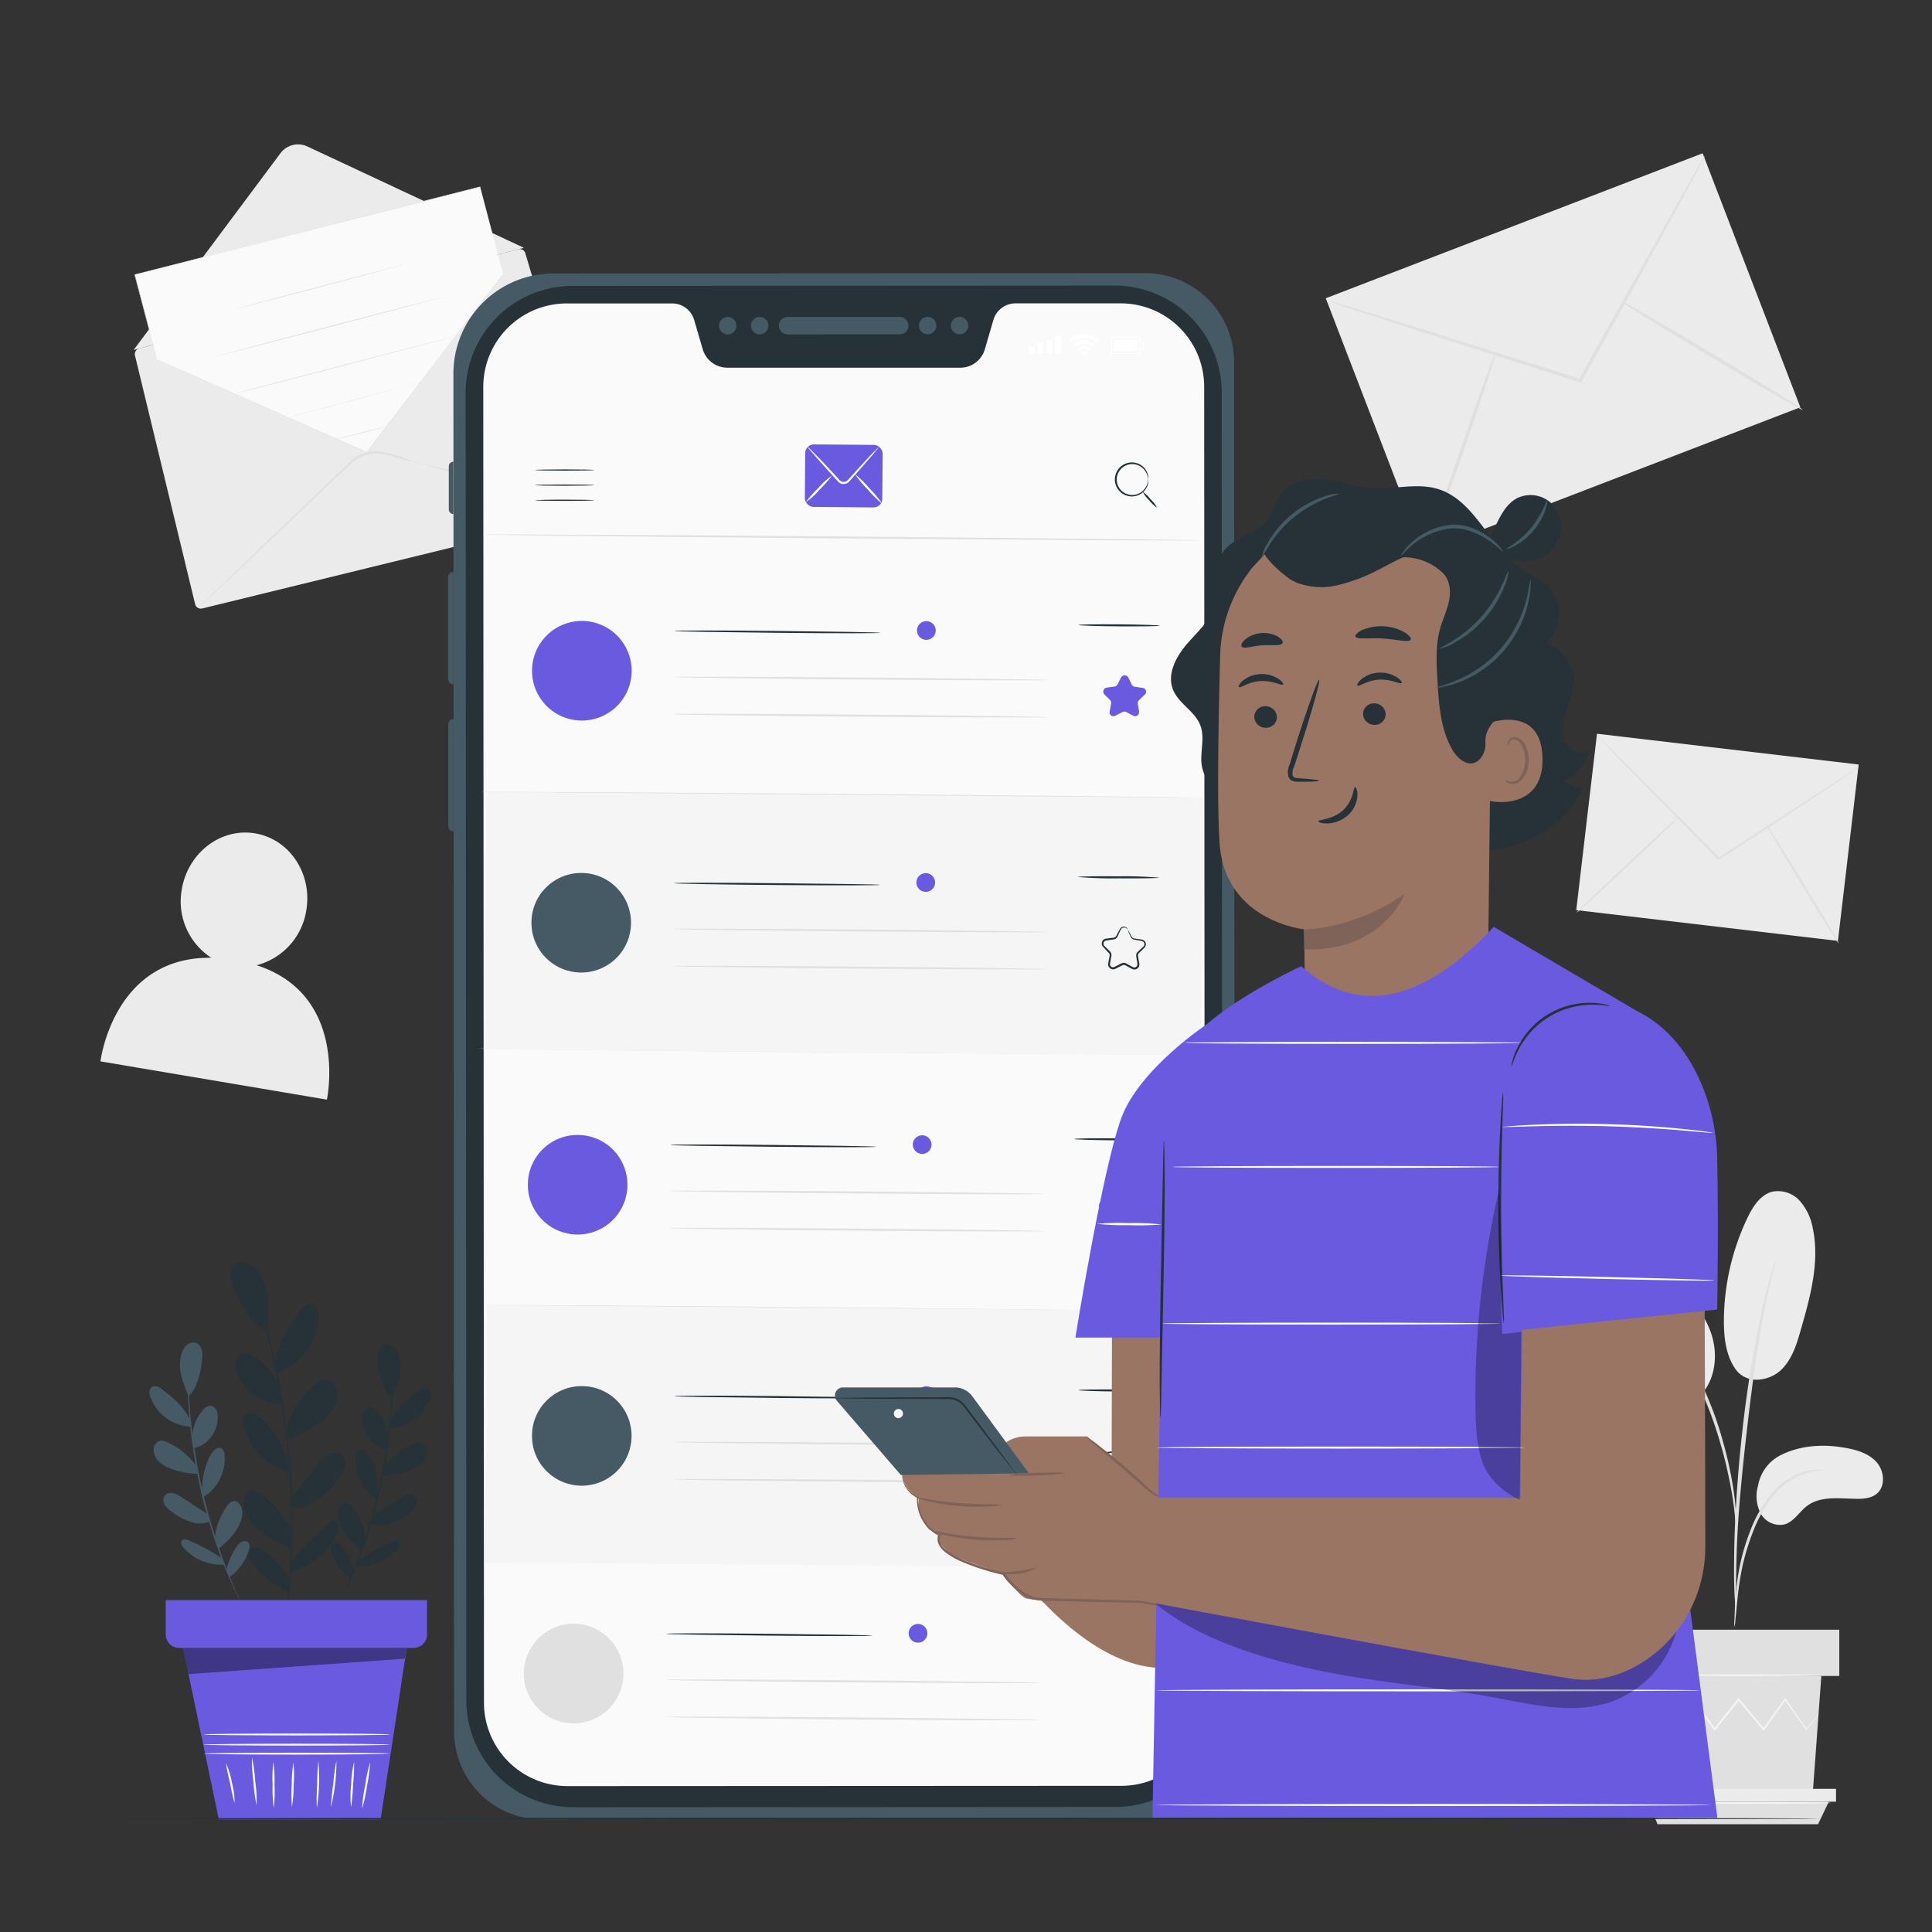 <svg xmlns="http://www.w3.org/2000/svg" viewBox="0 0 500 500"><rect x="0" y="0" width="500" height="500" fill="#333333" stroke="none"/><g id="freepik--background-complete--inject-203"><path d="M36,90.19l98.1-25.68a1.52,1.52,0,0,1,1.84,1l19.42,65.12a1.53,1.53,0,0,1-1.1,1.91L52.34,157.47a1.51,1.51,0,0,1-1.84-1.12L34.93,92A1.52,1.52,0,0,1,36,90.19Z" style="fill:#ebebeb"></path><path d="M34.58,90.57l38-50.91a5.68,5.68,0,0,1,7-1.74l56,26.21" style="fill:#ebebeb"></path><polygon points="40.63 93.03 34.88 71.05 124.26 48.34 130.2 70.92 94.92 117.09 40.63 93.03" style="fill:#fafafa"></polygon><path d="M40.63,93l1,.43,2.89,1.27,11,4.85L95,117l-.1,0,35.27-46.18,0,.08c-.84-3.2-1.74-6.61-2.64-10-1.12-4.24-2.22-8.44-3.3-12.53l.11.07L34.89,71.1l0-.06c1.8,6.94,3.23,12.44,4.21,16.2.49,1.88.86,3.32,1.11,4.3.13.49.22.86.29,1.11l.09.38s0-.12-.1-.37l-.3-1.1c-.26-1-.64-2.42-1.14-4.29-1-3.76-2.43-9.26-4.26-16.21l0,0h0l89.38-22.75.08,0,0,.09c1.07,4.09,2.18,8.28,3.29,12.52.91,3.44,1.8,6.85,2.64,10l0,0,0,0L95,117.14l0,0-.06,0L55.46,99.65l-11-4.89-2.88-1.28Z" style="fill:#e0e0e0"></path><path d="M105.25,68.3s-10,2.72-22.37,6-22.4,5.85-22.41,5.8,10-2.72,22.36-6S105.23,68.25,105.25,68.3Z" style="fill:#e0e0e0"></path><path d="M115.68,76.6c0,.05-13.51,3.61-30.19,8s-30.21,7.83-30.23,7.78,13.5-3.61,30.19-8S115.66,76.55,115.68,76.6Z" style="fill:#e0e0e0"></path><path d="M118.29,86.89s-12.88,3.45-28.79,7.59S60.67,102,60.65,101.9s12.88-3.45,28.8-7.59S118.28,86.84,118.29,86.89Z" style="fill:#e0e0e0"></path><path d="M109.26,98.79l-.09,0-.26.07-1,.29-3.72,1L91.86,103.5c-4.8,1.3-9.16,2.44-12.32,3.25l-3.74,1-1,.25-.27.06-.09,0s0,0,.09,0l.26-.07,1-.28,3.73-1,12.31-3.31c4.8-1.3,9.16-2.44,12.31-3.25l3.75-.95,1-.25.26-.06Z" style="fill:#e0e0e0"></path><path d="M100.06,110.37s-2.87.82-6.43,1.73-6.46,1.6-6.47,1.55,2.86-.82,6.43-1.73S100.05,110.32,100.06,110.37Z" style="fill:#e0e0e0"></path><path d="M155.14,132a1.52,1.52,0,0,1-.31,0l-.89-.21-3.44-.86-12.61-3.25-18.68-4.89-11-2.91-5.84-1.54-1.48-.39c-.5-.13-1-.27-1.49-.38a9.85,9.85,0,0,0-3-.13,9.62,9.62,0,0,0-5.41,2.47L86.58,124l-8.25,7.87-14,13.31-9.47,8.94-2.59,2.41-.69.62-.24.2s.06-.09.2-.24l.65-.66L54.71,154l9.35-9.06L78,131.54l8.23-7.9,4.37-4.17a10.15,10.15,0,0,1,5.71-2.61,10,10,0,0,1,3.19.14c.53.12,1,.25,1.52.38l1.48.4c2,.52,3.79,1.56,5.7,2.06,3.82,1,7.64,1.49,11.15,2.42l18.66,5,12.56,3.41,3.41,1,.89.26C155.05,132,155.15,132,155.14,132Z" style="fill:#e0e0e0"></path><path d="M66.42,249.8a17.43,17.43,0,0,0,12.85-14.22c1.59-9.49-4.32-18.39-13.22-19.9s-17.39,5-19,14.46a17.39,17.39,0,0,0,7.63,17.73C29.28,247.54,26,274.68,26,274.68l58.6,9.9S90.39,257.55,66.42,249.8Z" style="fill:#ebebeb"></path><rect x="352.27" y="56.08" width="104.5" height="70.43" transform="translate(-5.81 151.32) rotate(-21.04)" style="fill:#ebebeb"></rect><path d="M441.25,40.34a6.2,6.2,0,0,1-.57,1.23L438.88,45,432.1,57.51,409.37,98.74l-.19.34-.37-.12-.9-.29L362.46,84.14l-13.74-4.5L345,78.36a7.8,7.8,0,0,1-1.28-.5,7.67,7.67,0,0,1,1.34.32l3.78,1.1,13.83,4.22L408.2,97.77l.9.28-.56.23,23-41.1,7-12.37c.81-1.39,1.46-2.5,2-3.34A9,9,0,0,1,441.25,40.34Z" style="fill:#e0e0e0"></path><path d="M369,143.6c-.24-.09,3.62-11.92,8.64-26.43s9.29-26.2,9.54-26.12-3.62,11.92-8.64,26.43S369.26,143.68,369,143.6Z" style="fill:#e0e0e0"></path><path d="M419.29,77.76c.13-.22,10.82,5.93,23.87,13.75s23.52,14.34,23.38,14.57-10.82-5.93-23.87-13.75S419.15,78,419.29,77.76Z" style="fill:#e0e0e0"></path><rect x="421.52" y="182.63" width="45.96" height="68.19" transform="translate(177.3 632.83) rotate(-83.29)" style="fill:#ebebeb"></rect><path d="M481.2,198.46a4.47,4.47,0,0,1-.71.53l-2.08,1.43-7.71,5.17L445,222.49l-.21.14-.18-.18-.43-.44-21.83-22.2c-2.74-2.82-5-5.13-6.56-6.78l-1.77-1.86a5.14,5.14,0,0,1-.58-.68,4.57,4.57,0,0,1,.67.59l1.85,1.78,6.7,6.64,22,22.08.43.43-.39,0,25.76-16.74,7.82-5,2.15-1.33A4.36,4.36,0,0,1,481.2,198.46Z" style="fill:#e0e0e0"></path><path d="M408.11,236.13c-.12-.12,5.71-5.78,13-12.63s13.33-12.31,13.45-12.19-5.71,5.78-13,12.64S408.22,236.26,408.11,236.13Z" style="fill:#e0e0e0"></path><path d="M457.14,213.39c.15-.09,4.45,6.72,9.61,15.2S476,244,475.82,244.1s-4.44-6.71-9.6-15.19S457,213.48,457.14,213.39Z" style="fill:#e0e0e0"></path><path d="M460.69,376.67c5.08-2.62,11.05-3,16.68-2,3,.5,6.18,1.41,8.24,3.68s2.45,6.27.09,8.23c-1.41,1.16-3.37,1.34-5.2,1.31-4.41-.05-9.3-.82-12.82,1.83-2,1.51-3.35,4-5.75,4.77a5.68,5.68,0,0,1-6.25-2.78,9.69,9.69,0,0,1-.71-7.16A10.94,10.94,0,0,1,460.69,376.67Z" style="fill:#ebebeb"></path><path d="M449.07,354.23c3.1,4.43,9.13,3,11.93.26s4-6.62,5.05-10.36c2.46-8.54,4.93-17.5,3.11-26.19a14.6,14.6,0,0,0-3.35-7.13,7.61,7.61,0,0,0-7.2-2.39c-3,.8-4.93,3.78-6.3,6.61a62.45,62.45,0,0,0-6.17,26.8c0,4.31.5,8.84,2.93,12.4" style="fill:#ebebeb"></path><path d="M440.55,360.59c3.37-4,4-9.83,2.51-14.83s-4.88-9.27-8.79-12.75a47.15,47.15,0,0,0-15.73-9.28,16.8,16.8,0,0,0-7.08-1.21,7.4,7.4,0,0,0-5.93,3.6c-1.66,3.15-.07,7,1.64,10.11A120.59,120.59,0,0,0,417.51,352c3.1,4,6.64,7.93,11.36,9.73S438.5,363.3,441,360" style="fill:#ebebeb"></path><path d="M448.86,421.07a9.84,9.84,0,0,0,.28-2c.14-1.46.32-3.3.54-5.49a78.42,78.42,0,0,1,1.23-8.06,61.63,61.63,0,0,1,2.93-9.51,35,35,0,0,1,4.86-8.61,18.07,18.07,0,0,1,6.14-5.1,16.93,16.93,0,0,1,5.17-1.61,10.13,10.13,0,0,0,2-.29,8.93,8.93,0,0,0-2,0,15.42,15.42,0,0,0-5.39,1.4,18,18,0,0,0-6.48,5.15,34.31,34.31,0,0,0-5,8.78,57.87,57.87,0,0,0-2.91,9.66,67.58,67.58,0,0,0-1.07,8.16c-.17,2.34-.24,4.23-.27,5.53A9.32,9.32,0,0,0,448.86,421.07Z" style="fill:#e0e0e0"></path><path d="M449.24,416.84a3.58,3.58,0,0,0,.05-.94v-2.67c0-2.32,0-5.67.11-9.81.21-8.29.92-17.21,2.3-29.78,1.31-11.82,3.06-25.58,4.91-34.52.39-2,.79-3.86,1.17-5.47s.66-3,1-4.11.46-1.91.62-2.6a3.85,3.85,0,0,0,.16-.92,5.31,5.31,0,0,0-.32.88c-.2.67-.46,1.52-.78,2.56s-.69,2.48-1.1,4.08S456.47,337,456,339a302.48,302.48,0,0,0-5.15,32c-1.39,12.6-2,24.07-2.06,32.38-.05,4.15,0,7.51.14,9.83.07,1.09.12,2,.17,2.67A3.64,3.64,0,0,0,449.24,416.84Z" style="fill:#e0e0e0"></path><path d="M449.29,394.71a17,17,0,0,0,0-2.79,75.05,75.05,0,0,0-.85-7.56,100.17,100.17,0,0,0-2.46-11,89.53,89.53,0,0,0-4.6-13,69.68,69.68,0,0,0-13.53-21.07,34.32,34.32,0,0,0-3.18-2.95c-.49-.42-.92-.83-1.36-1.16l-1.24-.85a17.58,17.58,0,0,0-2.35-1.5c-.13.18,3.33,2.22,7.7,6.87a73,73,0,0,1,13.19,21,102.65,102.65,0,0,1,4.64,12.91c1.2,4.05,2,7.77,2.61,10.91s.91,5.7,1.11,7.48A19.84,19.84,0,0,0,449.29,394.71Z" style="fill:#e0e0e0"></path><polygon points="427.91 433.74 430.13 464.11 469.14 464.11 471.36 433.74 427.91 433.74" style="fill:#e0e0e0"></polygon><rect x="424.14" y="421.77" width="51.87" height="11.97" style="fill:#e0e0e0"></rect><polygon points="424.14 462.95 424.14 466.27 426.58 466.27 475.16 466.27 475.16 462.95 424.14 462.95" style="fill:#ebebeb"></polygon><polygon points="428.97 472.11 426.58 466.27 473.3 466.27 470.51 472.11 428.97 472.11" style="fill:#e0e0e0"></polygon><path d="M470.64,443.67a1.93,1.93,0,0,1-.19.28l-.58.77-2.27,2.91-.1.13-.1-.14c-1.43-2-3.34-4.61-5.58-7.72h.32l-5.5,7.78-.17.25-.2-.23c-2-2.42-4.23-5-6.52-7.76h.38l-.36.46-5.83,7.3-.19.25-.18-.26-5.5-7.78.32,0-6.78,7.72-.12.13-.09-.15-2.12-3.57-.54-.94a2,2,0,0,1-.17-.34s.09.09.23.3l.6.91,2.23,3.5-.22,0,6.67-7.81.17-.2.15.22,5.55,7.74h-.37l5.81-7.32.36-.45.19-.23.19.23,6.5,7.77h-.37l5.56-7.74.16-.23.16.23,5.46,7.81h-.2l2.37-2.83.63-.74C470.55,443.74,470.63,443.66,470.64,443.67Z" style="fill:#f5f5f5"></path><path d="M471.9,433.54c0,.13-9.77.24-21.83.24s-21.83-.11-21.83-.24,9.77-.24,21.83-.24S471.9,433.41,471.9,433.54Z" style="fill:#f5f5f5"></path><path d="M473.88,466.59c0,.14-10.63.25-23.73.25s-23.73-.11-23.73-.25,10.62-.24,23.73-.24S473.88,466.46,473.88,466.59Z" style="fill:#f5f5f5"></path></g><g id="freepik--Device--inject-203"><path d="M296.28,470.77l-156,.08a22.75,22.75,0,0,1-22.76-22.73l-.18-351.41a25.92,25.92,0,0,1,25.91-25.94l153.12-.08a23,23,0,0,1,23,23l.19,353.82A23.28,23.28,0,0,1,296.28,470.77Z" style="fill:#455a64"></path><path d="M120.69,440l-.18-338.39A27.66,27.66,0,0,1,148.16,74l140.34-.08a27.66,27.66,0,0,1,27.68,27.65l.18,338.39a27.66,27.66,0,0,1-27.65,27.68l-140.34.08A27.67,27.67,0,0,1,120.69,440Z" style="fill:#263238"></path><path d="M203.83,86.53a2.25,2.25,0,0,1,0-4.5h28.89a2.25,2.25,0,1,1,0,4.49Z" style="fill:#455a64"></path><path d="M188.34,86.54a2.25,2.25,0,1,1,2.24-2.25A2.25,2.25,0,0,1,188.34,86.54Z" style="fill:#455a64"></path><path d="M196.61,86.53a2.25,2.25,0,1,1,2.24-2.25A2.25,2.25,0,0,1,196.61,86.53Z" style="fill:#455a64"></path><path d="M248.34,86.5a2.25,2.25,0,1,1,2.25-2.24A2.24,2.24,0,0,1,248.34,86.5Z" style="fill:#455a64"></path><path d="M240.07,86.51a2.25,2.25,0,1,1,2.25-2.25A2.24,2.24,0,0,1,240.07,86.51Z" style="fill:#455a64"></path><path d="M290,78.51h-27.2a5.94,5.94,0,0,0-5.7,4.26l-2.22,7.62a6.62,6.62,0,0,1-6.37,4.77l-60.26,0a6.65,6.65,0,0,1-6.38-4.76l-2.23-7.62a5.92,5.92,0,0,0-5.7-4.25H146.72a21.61,21.61,0,0,0-21.65,21.56l.18,340.62a21.6,21.6,0,0,0,21.67,21.53l143.25-.07a21.61,21.61,0,0,0,21.65-21.56L311.64,100A21.6,21.6,0,0,0,290,78.51Z" style="fill:#fafafa"></path><path d="M319.39,157.63h0a1.34,1.34,0,0,1,1.33,1.33l0,43.33a1.33,1.33,0,0,1-1.32,1.33h0Z" style="fill:#455a64"></path><path d="M117.37,186.08h0a1.37,1.37,0,0,0-1.37,1.37v26.37a1.38,1.38,0,0,0,1.38,1.37h0Z" style="fill:#455a64"></path><path d="M117.35,148h0a1.37,1.37,0,0,0-1.37,1.38v26.36a1.39,1.39,0,0,0,1.38,1.38h0Z" style="fill:#455a64"></path><path d="M117.34,119.49h0a1.19,1.19,0,0,0-1.19,1.19v11.17a1.18,1.18,0,0,0,1.19,1.18h0Z" style="fill:#455a64"></path><rect x="266.33" y="89.6" width="1.39" height="1.95" style="fill:#fff"></rect><rect x="268.59" y="88.73" width="1.39" height="2.81" style="fill:#fff"></rect><rect x="270.85" y="88.08" width="1.39" height="3.46" style="fill:#fff"></rect><rect x="273.11" y="86.82" width="1.39" height="4.72" style="fill:#fff"></rect><path d="M295,91.63h-7a.49.49,0,0,1-.5-.49V87.67a.5.5,0,0,1,.49-.5h7a.14.14,0,0,1,.13.13v1.14h.75a.12.12,0,0,1,.12.13v1.66a.13.13,0,0,1-.13.13h-.75V91.5A.12.12,0,0,1,295,91.63Zm-.13-4.21H288a.24.24,0,0,0-.24.24v3.47a.24.24,0,0,0,.24.24h6.84V90.23a.12.12,0,0,1,.12-.12h.75V88.69H295a.12.12,0,0,1-.12-.12Z" style="fill:#fff"></path><polygon points="288.34 90.81 288.34 88 294.29 87.99 294.29 89.26 294.29 89.54 294.29 90.81 288.34 90.81" style="fill:#fff"></polygon><path d="M281.14,91.37a.51.51,0,1,0-.51.51A.51.51,0,0,0,281.14,91.37Z" style="fill:#fff"></path><path d="M278.89,90.15l.65.64a1.55,1.55,0,0,1,2.18,0l.65-.65a2.48,2.48,0,0,0-1.74-.72A2.45,2.45,0,0,0,278.89,90.15Z" style="fill:#fff"></path><path d="M280.63,88a3.92,3.92,0,0,0-2.76,1.14l.65.65a3,3,0,0,1,4.22,0l.65-.65A3.88,3.88,0,0,0,280.63,88Z" style="fill:#fff"></path><path d="M276.81,88.07l.65.65a4.43,4.43,0,0,1,3.17-1.32,4.5,4.5,0,0,1,3.17,1.31l.65-.65a5.4,5.4,0,0,0-7.64,0Z" style="fill:#fff"></path><path d="M163.47,173.7a12.89,12.89,0,1,1-12.78-13A12.89,12.89,0,0,1,163.47,173.7Z" style="fill:#6A5AE0"></path><path d="M227.9,163.77c0,.14-12,.16-26.7,0s-26.71-.33-26.71-.48,12-.16,26.71,0S227.91,163.63,227.9,163.77Z" style="fill:#263238"></path><path d="M271.49,176c0,.14-21.8.08-48.69-.14s-48.69-.52-48.69-.66,21.8-.08,48.7.14S271.49,175.85,271.49,176Z" style="fill:#e0e0e0"></path><path d="M271.41,185.61c0,.14-21.8.08-48.69-.14S174,185,174,184.81s21.79-.08,48.69.14S271.41,185.46,271.41,185.61Z" style="fill:#e0e0e0"></path><path d="M300.15,161.92c0,.15-4.72.22-10.53.18s-10.52-.21-10.52-.35,4.71-.22,10.53-.17S300.15,161.78,300.15,161.92Z" style="fill:#263238"></path><path d="M292,175.33l.87,1.8a1.05,1.05,0,0,0,.78.59l2,.3a1,1,0,0,1,.57,1.79l-1.45,1.39a1.07,1.07,0,0,0-.31.93l.33,2a1.06,1.06,0,0,1-1.54,1.1l-1.76-.95a1.06,1.06,0,0,0-1,0l-1.78.92a1,1,0,0,1-1.51-1.12l.35-2a1,1,0,0,0-.29-.93l-1.42-1.41a1.05,1.05,0,0,1,.6-1.79l2-.27a1,1,0,0,0,.79-.57l.9-1.78A1.06,1.06,0,0,1,292,175.33Z" style="fill:#6A5AE0"></path><path d="M242.16,163.19a2.42,2.42,0,1,1-2.4-2.44A2.42,2.42,0,0,1,242.16,163.19Z" style="fill:#6A5AE0"></path><path d="M310.9,139.84c0,.14-41.65-.08-93-.5s-93-.88-93-1,41.64.08,93,.5S310.91,139.7,310.9,139.84Z" style="fill:#e0e0e0"></path><path d="M310.36,206.46c0,.15-41.66-.08-93-.5s-93-.88-93-1,41.65.08,93,.5S310.36,206.32,310.36,206.46Z" style="fill:#e0e0e0"></path><circle cx="149.49" cy="306.61" r="12.89" transform="translate(-173.02 195.51) rotate(-45)" style="fill:#6A5AE0"></circle><path d="M226.81,296.79c0,.14-11.95.16-26.7,0s-26.71-.33-26.71-.48,12-.16,26.71,0S226.82,296.65,226.81,296.79Z" style="fill:#263238"></path><path d="M270.4,309c0,.14-21.8.08-48.69-.14s-48.69-.52-48.69-.66,21.8-.08,48.7.14S270.4,308.87,270.4,309Z" style="fill:#e0e0e0"></path><path d="M270.32,318.63c0,.14-21.8.08-48.69-.14s-48.69-.52-48.68-.66,21.79-.08,48.69.14S270.32,318.48,270.32,318.63Z" style="fill:#e0e0e0"></path><path d="M299.06,294.94c0,.15-4.71.22-10.53.18s-10.52-.21-10.52-.35,4.71-.22,10.53-.17S299.06,294.8,299.06,294.94Z" style="fill:#263238"></path><path d="M290.9,308.35l.87,1.8a1.05,1.05,0,0,0,.78.59l2,.3a1,1,0,0,1,.57,1.79l-1.45,1.39a1.07,1.07,0,0,0-.31.93l.33,2a1.06,1.06,0,0,1-1.54,1.1l-1.76-1a1.06,1.06,0,0,0-1,0l-1.78.92a1,1,0,0,1-1.51-1.12l.36-2a1,1,0,0,0-.3-.93l-1.42-1.41a1.05,1.05,0,0,1,.6-1.79l2-.27a1,1,0,0,0,.79-.57l.9-1.78A1.06,1.06,0,0,1,290.9,308.35Z" style="fill:#6A5AE0"></path><circle cx="238.65" cy="296.19" r="2.42" transform="translate(-98.37 472.56) rotate(-78.76)" style="fill:#6A5AE0"></circle><path d="M309.81,272.86c0,.14-41.65-.08-93-.5s-93-.88-93-1,41.64.08,93,.5S309.82,272.72,309.81,272.86Z" style="fill:#e0e0e0"></path><path d="M309.27,339.48c0,.15-41-.12-91.59-.6s-91.59-1-91.59-1.12,41,.12,91.6.6S309.27,339.34,309.27,339.48Z" style="fill:#e0e0e0"></path><path d="M161.35,433.22a12.89,12.89,0,1,1-12.79-13A12.9,12.9,0,0,1,161.35,433.22Z" style="fill:#e0e0e0"></path><path d="M225.78,423.3c0,.14-12,.16-26.71,0s-26.7-.33-26.7-.48,12-.16,26.71,0S225.78,423.16,225.78,423.3Z" style="fill:#263238"></path><path d="M269.36,435.53c0,.14-21.8.08-48.68-.14s-48.69-.52-48.69-.66,21.8-.08,48.69.14S269.36,435.38,269.36,435.53Z" style="fill:#e0e0e0"></path><path d="M269.28,445.13c0,.15-21.8.09-48.68-.13s-48.69-.52-48.69-.66,21.8-.09,48.69.13S269.29,445,269.28,445.13Z" style="fill:#e0e0e0"></path><path d="M298,421.45c0,.14-4.71.22-10.52.17s-10.53-.2-10.53-.34,4.72-.22,10.53-.18S298,421.31,298,421.45Z" style="fill:#263238"></path><path d="M240,422.72a2.42,2.42,0,1,1-2.4-2.44A2.42,2.42,0,0,1,240,422.72Z" style="fill:#6A5AE0"></path><rect x="125.68" y="205.71" width="185.45" height="66.62" transform="translate(1.96 -1.78) rotate(0.47)" style="fill:#f5f5f5"></rect><circle cx="150.42" cy="238.8" r="12.89" transform="translate(-124.8 176.31) rotate(-45)" style="fill:#455a64"></circle><path d="M227.74,229c0,.15-12,.17-26.7.05s-26.71-.34-26.71-.48,12-.17,26.71,0S227.74,228.84,227.74,229Z" style="fill:#263238"></path><path d="M271.33,241.21c0,.15-21.8.08-48.69-.14s-48.69-.51-48.69-.66,21.8-.08,48.69.14S271.33,241.07,271.33,241.21Z" style="fill:#e0e0e0"></path><path d="M271.25,250.82c0,.14-21.8.08-48.69-.14s-48.69-.51-48.69-.66,21.8-.08,48.7.14S271.25,250.68,271.25,250.82Z" style="fill:#e0e0e0"></path><path d="M300,227.14c0,.14-4.72.22-10.53.17a104.52,104.52,0,0,1-10.52-.35c0-.14,4.71-.22,10.53-.17A104.52,104.52,0,0,1,300,227.14Z" style="fill:#263238"></path><path d="M291.83,240.55s-.08-.11-.26-.27a1,1,0,0,0-.93-.19.88.88,0,0,0-.53.41c-.13.22-.26.52-.4.81l-.46,1a1.27,1.27,0,0,1-1,.8l-1.29.2-.68.1a.82.82,0,0,0-.49.28.83.83,0,0,0,0,1.09l1.14,1.12.3.29a1.33,1.33,0,0,1,.29.4,1.47,1.47,0,0,1,.07,1q-.15.85-.3,1.74a.79.79,0,0,0,.74,1c.23,0,.44-.12.74-.27l.85-.43a4.41,4.41,0,0,1,.92-.42,1.39,1.39,0,0,1,1.06.22l1.6.86a.81.81,0,0,0,1.11-.43,1.23,1.23,0,0,0,0-.71c0-.28-.08-.55-.13-.82l-.12-.81a1.29,1.29,0,0,1,.17-.92,4.18,4.18,0,0,1,.57-.6l.55-.51.52-.49a.91.91,0,0,0,.28-.48.87.87,0,0,0-.42-.91,5.75,5.75,0,0,0-1.1-.24l-1-.18a1.23,1.23,0,0,1-.87-.48,5.79,5.79,0,0,1-.35-.72,7.34,7.34,0,0,1-.53-1.34,8.31,8.31,0,0,1,.72,1.25,6.06,6.06,0,0,0,.36.66,1,1,0,0,0,.72.34l1,.14a4.81,4.81,0,0,1,1.22.25,1.25,1.25,0,0,1,.26,2l-.52.5-.53.53a3.28,3.28,0,0,0-.49.51.88.88,0,0,0-.1.6c.05.27.09.54.14.81s.09.54.14.82a1.69,1.69,0,0,1,0,1,1.3,1.3,0,0,1-1.8.71l-1.61-.86a.91.91,0,0,0-.72-.17,5.8,5.8,0,0,0-.79.37l-.84.43-.43.22a1.24,1.24,0,0,1-.57.11,1.32,1.32,0,0,1-1.23-1.57c.11-.59.22-1.17.32-1.73a1,1,0,0,0,0-.69,2,2,0,0,0-.49-.56L285.45,245a1.29,1.29,0,0,1,0-1.68,1.26,1.26,0,0,1,.75-.4l.69-.09,1.3-.16a.94.94,0,0,0,.77-.59l.49-.94c.16-.29.29-.55.45-.82a1.14,1.14,0,0,1,.69-.47,1.08,1.08,0,0,1,1.05.32C291.81,240.4,291.84,240.54,291.83,240.55Z" style="fill:#263238"></path><path d="M242,228.41a2.42,2.42,0,1,1-2.4-2.44A2.43,2.43,0,0,1,242,228.41Z" style="fill:#6A5AE0"></path><rect x="125.82" y="338.52" width="185.45" height="66.62" transform="translate(3.05 -1.78) rotate(0.47)" style="fill:#f5f5f5"></rect><circle cx="150.56" cy="371.61" r="12.89" transform="translate(-218.67 215.3) rotate(-45)" style="fill:#455a64"></circle><path d="M227.88,361.79c0,.14-12,.16-26.7,0s-26.71-.33-26.71-.48,12-.16,26.71,0S227.88,361.65,227.88,361.79Z" style="fill:#263238"></path><path d="M271.47,374c0,.14-21.8.08-48.69-.14s-48.69-.52-48.69-.66,21.8-.08,48.69.14S271.47,373.87,271.47,374Z" style="fill:#e0e0e0"></path><path d="M271.39,383.63c0,.14-21.8.08-48.69-.14S174,383,174,382.83s21.8-.08,48.7.14S271.39,383.48,271.39,383.63Z" style="fill:#e0e0e0"></path><path d="M300.13,359.94c0,.15-4.72.22-10.53.18s-10.52-.21-10.52-.35,4.71-.22,10.53-.17S300.13,359.8,300.13,359.94Z" style="fill:#263238"></path><path d="M292,373.35s-.08-.11-.26-.26a1,1,0,0,0-.93-.2.92.92,0,0,0-.53.41c-.13.23-.26.53-.4.82s-.3.62-.46.95a1.26,1.26,0,0,1-1,.81l-1.29.19-.68.11a.82.82,0,0,0-.48,1.37l1.14,1.11.3.29a1.26,1.26,0,0,1,.29.41,1.4,1.4,0,0,1,.07,1q-.15.86-.3,1.74a.78.78,0,0,0,.74.95,1.41,1.41,0,0,0,.74-.26l.85-.44a5,5,0,0,1,.92-.42,1.43,1.43,0,0,1,1.06.23l1.6.86a.81.81,0,0,0,1.11-.43,1.23,1.23,0,0,0,0-.71c0-.28-.08-.56-.13-.83l-.12-.8a1.28,1.28,0,0,1,.17-.92,4.18,4.18,0,0,1,.57-.6l.55-.51.52-.5a.85.85,0,0,0,.28-.48.86.86,0,0,0-.42-.9,5.08,5.08,0,0,0-1.1-.24l-1-.18a1.24,1.24,0,0,1-.87-.49,5.73,5.73,0,0,1-.35-.71,6.94,6.94,0,0,1-.53-1.35,8.88,8.88,0,0,1,.72,1.26,5.93,5.93,0,0,0,.36.65,1,1,0,0,0,.72.35l1,.14A5.23,5.23,0,0,1,296,376a1.24,1.24,0,0,1,.64,1.3,1.27,1.27,0,0,1-.38.72l-.52.5-.53.52a3.81,3.81,0,0,0-.49.52.87.87,0,0,0-.1.6c.05.27.09.53.14.8s.09.55.14.83a1.77,1.77,0,0,1,0,1,1.32,1.32,0,0,1-1.81.7c-.53-.28-1.07-.56-1.61-.86a1,1,0,0,0-.72-.17,6,6,0,0,0-.79.38l-.84.43-.43.22a1.37,1.37,0,0,1-.57.1,1.32,1.32,0,0,1-1.23-1.56c.11-.59.22-1.17.32-1.74a1,1,0,0,0,0-.69,2.35,2.35,0,0,0-.49-.56l-1.14-1.15a1.29,1.29,0,0,1,0-1.68,1.33,1.33,0,0,1,.75-.41l.69-.09,1.3-.16a.91.91,0,0,0,.77-.58l.49-.94c.16-.3.29-.56.45-.82a1.12,1.12,0,0,1,.69-.48,1.1,1.1,0,0,1,1,.32C292,373.21,292,373.35,292,373.35Z" style="fill:#263238"></path><path d="M242.14,361.21a2.42,2.42,0,1,1-2.4-2.44A2.42,2.42,0,0,1,242.14,361.21Z" style="fill:#6A5AE0"></path><rect x="208.34" y="115.07" width="20.04" height="16.18" rx="2.25" transform="translate(1.02 -1.78) rotate(0.47)" style="fill:#6A5AE0"></rect><path d="M227.35,115.76a3.82,3.82,0,0,1-.62.84c-.42.52-1,1.26-1.83,2.17l-2.76,3.17-1.65,1.86a13.28,13.28,0,0,1-.91,1,2,2,0,0,1-1.45.45,2,2,0,0,1-1.33-.71l-.89-1-1.67-1.84-2.8-3.13c-.8-.9-1.43-1.63-1.86-2.15a4,4,0,0,1-.63-.83s.3.22.78.7,1.15,1.16,2,2l2.88,3.06,1.7,1.82.89,1a1.46,1.46,0,0,0,2.07.21c.27-.24.58-.63.86-.93l1.67-1.84,2.85-3.1c.81-.87,1.48-1.58,2-2A4.11,4.11,0,0,1,227.35,115.76Z" style="fill:#fff"></path><path d="M215.31,123.09a29.55,29.55,0,0,1-3.21,3.63,18.53,18.53,0,0,1-3.6,3.27,29.34,29.34,0,0,1,3.22-3.63A18.66,18.66,0,0,1,215.31,123.09Z" style="fill:#fff"></path><path d="M228.32,130.37a25.13,25.13,0,0,1-3.71-3.65,27,27,0,0,1-3.34-4,25.46,25.46,0,0,1,3.72,3.65A26.54,26.54,0,0,1,228.32,130.37Z" style="fill:#fff"></path><path d="M153.77,121.64c0,.09-3.42.16-7.64.16s-7.64-.07-7.64-.16,3.42-.16,7.64-.16S153.77,121.55,153.77,121.64Z" style="fill:#263238"></path><path d="M153.77,125.55c0,.09-3.42.16-7.64.16s-7.64-.07-7.64-.16,3.42-.16,7.64-.16S153.77,125.46,153.77,125.55Z" style="fill:#263238"></path><path d="M153.77,129.46c0,.09-3.42.17-7.64.17s-7.64-.08-7.64-.16,3.42-.17,7.64-.17S153.77,129.38,153.77,129.46Z" style="fill:#263238"></path><path d="M297.18,124.13c-.05,0,0-.38-.22-1a4.13,4.13,0,0,0-1.52-2.21,4,4,0,1,0-.05,6.41,4.26,4.26,0,0,0,1.56-2.19c.18-.63.18-1,.23-1a.94.94,0,0,1,0,.27,3.17,3.17,0,0,1-.08.78,4.22,4.22,0,0,1-1.54,2.41,4.4,4.4,0,1,1,.06-7,4.18,4.18,0,0,1,1.49,2.44,3,3,0,0,1,.07.78A.68.68,0,0,1,297.18,124.13Z" style="fill:#263238"></path><path d="M299.43,131.39a8.25,8.25,0,0,1-2-1.89,8.33,8.33,0,0,1-1.69-2.21,8.25,8.25,0,0,1,2,1.89A8.16,8.16,0,0,1,299.43,131.39Z" style="fill:#263238"></path></g><g id="freepik--Character--inject-203"><path d="M287.81,333l-.14,53.74-23.75-4.88-20-4.18s27.38,54,57.16,54,33.63-44.93,33.63-44.93L336.48,333Z" style="fill:#9b7564"></path><path d="M411.18,194.37C409,195.61,406,194,405,191.68s-.54-5,.22-7.44,1.82-4.78,2-7.31a10.78,10.78,0,0,0-7.24-10.6c4.3-3.41,4.65-10.72.7-14.53-1.85-1.78-4.31-2.75-6.46-4.15a22,22,0,0,1-3.4-2.77,14,14,0,0,0,5.86.18,9.5,9.5,0,0,0,6.88-6,8.59,8.59,0,0,0-2.08-8.81,7.88,7.88,0,0,0-8.86-1.32c-2.78,1.47-4.3,4.49-5.65,7.33l-1.26,2.63c-3.91-5.18-7.59-10.53-13.62-12.35-5.47-1.65-11.35.19-17.05-.22-4.15-.31-8.13-1.8-12.27-2.26s-8.85.43-11.29,3.8c-1.44,2-1.89,4.54-3.34,6.51-3,4.06-9.46,4.61-11.92,9-2,3.58-.46,8.1-1.32,12.11-.93,4.36-4.53,7.55-7.47,10.9s-5.51,7.95-3.86,12.09c1.46,3.65,5.71,5.61,7.09,9.28,1,2.68.28,5.65.23,8.51s1.09,6.26,3.88,6.91l31.73,8.38c10.93,4.44,22.2,9,34,8.94s24.39-5.68,29-16.52a6.76,6.76,0,0,1-4.55-2A11.37,11.37,0,0,0,411.18,194.37Z" style="fill:#263238"></path><path d="M385.17,204.32c2.62-8,5.2-16.15,6.39-24.53s.94-17.12-2-25c-.44-1.2-4.25-9.27-5.53-9.14-.91.09,1.43,7.61,1,8.41-4.4,7.56-5.6,16.65-4.89,25.38a114.35,114.35,0,0,0,5.07,24.93" style="fill:#263238"></path><path d="M357.15,274.66c13.12-.28,28-29,28-29L386,172c.68-21.21-11.09-39.29-32.31-39.39l-2,.1a38,38,0,0,0-35.91,36.86c-.49,18.39-.81,38.72-.16,48.54,1.34,20.32,21.85,22.39,21.85,22.39s.12,4.72.18,10.7c.14,13.42,14.19,23.88,19.45,23.43Z" style="fill:#9b7564"></path><path d="M337.52,240.53s12.86.07,26.06-9.25c0,0-5.66,15.14-26.05,14.4Z" style="fill:#7f6358"></path><path d="M324.61,185.56a2.91,2.91,0,0,0,3,2.78,2.78,2.78,0,0,0,2.85-2.77,2.91,2.91,0,0,0-3-2.79A2.78,2.78,0,0,0,324.61,185.56Z" style="fill:#263238"></path><path d="M320.63,177.81c.38.36,2.49-1.39,5.62-1.55s5.5,1.29,5.82.88c.15-.17-.25-.84-1.29-1.51a7.91,7.91,0,0,0-4.68-1.17,7.68,7.68,0,0,0-4.45,1.7C320.73,177,320.44,177.65,320.63,177.81Z" style="fill:#263238"></path><path d="M352.76,184.81a2.91,2.91,0,0,0,3,2.78,2.78,2.78,0,0,0,2.85-2.78,2.91,2.91,0,0,0-2.95-2.78A2.79,2.79,0,0,0,352.76,184.81Z" style="fill:#263238"></path><path d="M351.31,177.43c.38.36,2.5-1.38,5.62-1.54s5.5,1.28,5.82.88c.16-.18-.24-.84-1.29-1.52a8,8,0,0,0-4.68-1.17,7.71,7.71,0,0,0-4.45,1.7C351.42,176.57,351.13,177.27,351.31,177.43Z" style="fill:#263238"></path><path d="M341.39,202.05c0-.18-2-.41-5.13-.64-.8,0-1.56-.16-1.73-.7a4,4,0,0,1,.41-2.39q1-3,2-6.21c2.82-8.82,4.81-16.07,4.45-16.18s-2.93,7-5.74,15.79c-.67,2.17-1.32,4.25-1.93,6.23a4.61,4.61,0,0,0-.25,3.16,2,2,0,0,0,1.38,1.09,5.25,5.25,0,0,0,1.36.12C339.42,202.32,341.38,202.23,341.39,202.05Z" style="fill:#263238"></path><path d="M350.7,203.72c-.51,0-.33,3.39-3.11,5.95s-6.4,2.39-6.4,2.86c0,.22.84.62,2.36.58a8.47,8.47,0,0,0,5.36-2.2,7.37,7.37,0,0,0,2.39-5C351.36,204.51,350.93,203.69,350.7,203.72Z" style="fill:#263238"></path><path d="M350.8,164.74c.36.84,3.46.27,7.15.51s6.71,1.09,7.15.3c.2-.38-.36-1.15-1.6-1.91a12.46,12.46,0,0,0-10.89-.61C351.29,163.64,350.65,164.35,350.8,164.74Z" style="fill:#263238"></path><path d="M321.36,167.35c.59.68,2.71-.17,5.29-.34s4.81.22,5.27-.55c.21-.37-.18-1.07-1.17-1.69a7.69,7.69,0,0,0-8.51.72C321.36,166.27,321.1,167,321.36,167.35Z" style="fill:#263238"></path><path d="M385.15,187.18c.34-.17,13.75-4.88,14.06,9s-13.75,11.35-13.78,11S385.15,187.18,385.15,187.18Z" style="fill:#9b7564"></path><path d="M389.57,201.82c.06,0,.25.16.66.34a2.42,2.42,0,0,0,1.81,0c1.46-.57,2.65-2.94,2.67-5.45a8.14,8.14,0,0,0-.76-3.46,2.81,2.81,0,0,0-1.86-1.82,1.24,1.24,0,0,0-1.42.7c-.18.39-.08.67-.16.69s-.3-.23-.2-.8a1.57,1.57,0,0,1,.53-.89,1.78,1.78,0,0,1,1.33-.38,3.41,3.41,0,0,1,2.58,2.1,8.2,8.2,0,0,1,.93,3.87c0,2.81-1.41,5.46-3.41,6.09a2.59,2.59,0,0,1-2.23-.32C389.6,202.15,389.52,201.84,389.57,201.82Z" style="fill:#7f6358"></path><path d="M324.55,146.41c-2.27-1.21,4.4-8.6,9.91-11.19,8.32-3.9,21.08-6.4,28.82-4.31,9.33,2.51,17.11,7,21.89,15.44s6.66,18.23,6.51,27.89c-.05,2.95-.31,6-1.86,8.54-1.9,3.1-5.61,5.09-5.39,9.34a5.83,5.83,0,0,1-1.39,4.27c-2.52,2.74-5.67.23-7.13-2.3-3.14-5.42-3.56-11.93-3.91-18.17-.25-4.44-.49-9,.71-13.26.65-2.33,1.72-4.54,2.24-6.9s.42-5-1.08-6.95a8.66,8.66,0,0,0-1.14-1.13,14.56,14.56,0,0,0-14.45-2.56c-7.81,2.88-21.15,7.2-24.68,4.58-5.08-3.77-6.32-6.25-6.32-6.25Z" style="fill:#263238"></path><path d="M362.53,129c-7.68-2.46-16.4-2.21-23.51,1.6-3.78,2-7.18,5.22-8.28,9.35s.72,9.2,4.7,10.76l.28.17c6,1.92,9.82,1.08,15.72-1.05,5-1.79,9.36-4.92,14.33-6.69a28.35,28.35,0,0,1,16.56-.69C376.93,136.47,370.22,131.49,362.53,129Z" style="fill:#263238"></path><path d="M389,142.8c-.12.1-1.24-1.23-3.5-2.8a20.23,20.23,0,0,0-4.23-2.26,12.94,12.94,0,0,0-5.66-1,19,19,0,0,0-9.71,4c-2.16,1.71-3.16,3.15-3.29,3.05s.15-.43.61-1.07a15.14,15.14,0,0,1,2.25-2.48,18.08,18.08,0,0,1,10.06-4.43,13.29,13.29,0,0,1,6.06,1.08,18.48,18.48,0,0,1,4.3,2.53C388.14,141.23,389.1,142.74,389,142.8Z" style="fill:#455a64"></path><path d="M390.41,147.73a11.85,11.85,0,0,1-1.06,4,29,29,0,0,1-13,14.65,11.62,11.62,0,0,1-3.82,1.52c-.17-.27,5.85-2.55,10.9-8.33S390.12,147.6,390.41,147.73Z" style="fill:#455a64"></path><path d="M396.08,150a4.54,4.54,0,0,1,.05,1.58,24.37,24.37,0,0,1-.6,4.28,29.13,29.13,0,0,1-18.1,20.77,24.87,24.87,0,0,1-4.16,1.18,4.4,4.4,0,0,1-1.58.16c0-.16,2.19-.54,5.49-2a30.65,30.65,0,0,0,17.71-20.32C395.83,152.23,395.91,150,396.08,150Z" style="fill:#455a64"></path><path d="M346.58,127.75c0,.16-1.45.5-3.69,1.39a30.24,30.24,0,0,0-14.29,11.78,37.69,37.69,0,0,1-2.07,3.35,10.77,10.77,0,0,1,1.5-3.69,26.55,26.55,0,0,1,6.2-7.39,26.17,26.17,0,0,1,8.44-4.66A11.19,11.19,0,0,1,346.58,127.75Z" style="fill:#455a64"></path><path d="M400.45,129.5c.23,0-.38,4-3.53,7.75s-7,5.05-7,4.82,3.37-1.86,6.31-5.42S400.17,129.41,400.45,129.5Z" style="fill:#455a64"></path><path d="M252.46,378.13l8.26-5.07a9,9,0,0,1,4.65-1.31h16l16.52,15.05,4.93,2.46-1.84,26-10.74-1.32s-22.93,1-25.15-.49-5.43-6.17-5.43-6.17-12.57-4.07-13.8-5.17c-4.67-4.19-2.79-5.19-2.79-5.19l-2.15-1c-.4.76-3.53-4.34-3.2-6.9.19-1.49-.25-1.48-.25-1.48a8.22,8.22,0,0,1-4-5.69c-.23-1.52,6-.43,6-.43l15.53.21Z" style="fill:#9b7564"></path><path d="M266.27,381.28l-14.61-19.89a5.68,5.68,0,0,0-4.6-2.33H218.18a2.1,2.1,0,0,0-2.1,2.1h0a2.15,2.15,0,0,0,.51,1.37l16.55,19.2h0Z" style="fill:#455a64"></path><path d="M259.19,389.43a12.54,12.54,0,0,1-3.26.43,55,55,0,0,1-15.76-1.36,12.76,12.76,0,0,1-3.14-1,20,20,0,0,1,3.24.49c2,.35,4.73.78,7.79,1s5.84.32,7.85.31A18.57,18.57,0,0,1,259.19,389.43Z" style="fill:#7f6358"></path><path d="M263.34,398.14a12.75,12.75,0,0,1-3.26.43,53.94,53.94,0,0,1-7.93-.11,54.5,54.5,0,0,1-7.84-1.25,12.56,12.56,0,0,1-3.13-1,20.11,20.11,0,0,1,3.24.49c2,.35,4.73.78,7.79,1s5.84.32,7.85.31A18.57,18.57,0,0,1,263.34,398.14Z" style="fill:#7f6358"></path><path d="M233.51,381.85a14.61,14.61,0,0,0,.48,1.82,6.84,6.84,0,0,0,3.54,3.7l.11.05v.12a11,11,0,0,0,1.13,5.08,9.58,9.58,0,0,0,4.51,4.42l.27.12-.13.25a2.31,2.31,0,0,0,0,2,5.14,5.14,0,0,0,1.42,1.73,18.53,18.53,0,0,0,4.32,2.48,62,62,0,0,0,10.59,3.32l.14,0,.07.12a19.55,19.55,0,0,0,3.25,3.64,10.09,10.09,0,0,0,4.24,2.51,13.5,13.5,0,0,0,3.77.38l3.8.1,7.33.2,13.2.37h.05l15.73,3.21,4.37.94,1.14.27a1.13,1.13,0,0,1,.39.12,1.72,1.72,0,0,1-.4,0l-1.16-.18-4.41-.78-15.78-3h.05l-13.2-.28-7.32-.17-3.81-.09a14.5,14.5,0,0,1-3.94-.42,10.75,10.75,0,0,1-4.52-2.66,19.75,19.75,0,0,1-3.35-3.79l.21.15a60.85,60.85,0,0,1-10.69-3.41,19,19,0,0,1-4.45-2.6,5.69,5.69,0,0,1-1.57-2,2.82,2.82,0,0,1,.06-2.44l.14.37a10.08,10.08,0,0,1-4.72-4.72,11.27,11.27,0,0,1-1.07-5.3l.11.17a6.83,6.83,0,0,1-3.58-4A5,5,0,0,1,233.51,381.85Z" style="fill:#7f6358"></path><path d="M268.07,405.79c.08.16-1.86,1.15-4.49,1.5s-4.75-.09-4.72-.26,2.11-.09,4.63-.44S268,405.6,268.07,405.79Z" style="fill:#7f6358"></path><path d="M275.49,381.25c0,.19-3.17.46-7.11.61s-7.13.1-7.13-.1,3.17-.46,7.11-.61S275.49,381.05,275.49,381.25Z" style="fill:#7f6358"></path><path d="M302.51,387.13s-.3.29-1,.4a4.6,4.6,0,0,1-2.88-.64,22.36,22.36,0,0,1-3.37-2.7l-3.94-3.45-7.2-6.19a23.67,23.67,0,0,1-2.92-2.65,20.4,20.4,0,0,1,3.23,2.27c1.93,1.48,4.55,3.6,7.36,6,1.4,1.22,2.72,2.4,3.9,3.49a25.54,25.54,0,0,0,3.19,2.76,4.74,4.74,0,0,0,2.6.8C302.14,387.23,302.49,387.07,302.51,387.13Z" style="fill:#7f6358"></path><path d="M263.19,381.71a2.76,2.76,0,0,1-.39-.43l-1-1.28L258,375.21l-5.48-7.14-3.22-4.22a4.88,4.88,0,0,0-2.16-1.51,5.06,5.06,0,0,0-1.34-.27c-.45,0-1,0-1.44,0l-20-.08-6.07-.08-1.65,0a2.65,2.65,0,0,1-.58-.05,2,2,0,0,1,.58-.05l1.65-.05,6.07-.09,20-.07c.5,0,1,0,1.48,0a5.65,5.65,0,0,1,1.47.3,5.43,5.43,0,0,1,2.38,1.68l3.21,4.25,5.39,7.21c1.49,2,2.71,3.67,3.6,4.89.39.54.7,1,1,1.34A2.13,2.13,0,0,1,263.19,381.71Z" style="fill:#263238"></path><path d="M231.78,364.89a1.19,1.19,0,1,1-.2,1.69,1.22,1.22,0,0,1,.16-1.65" style="fill:#f5f5f5"></path><path d="M386.58,239.87l40.68,23.91,7.48,132,9.72,74.68H298.26s1.61-90.89,2.11-118.38c.36-19.27-.16-56.62,6.36-79.59,2.78-9.79,30-22.44,30-22.44C351.64,263.22,368.31,259.29,386.58,239.87Z" style="fill:#6A5AE0"></path><path d="M440.16,437.46c0,.14-31.56.26-70.5.26s-70.5-.12-70.5-.26,31.56-.26,70.5-.26S440.16,437.31,440.16,437.46Z" style="fill:#fff"></path><g style="opacity:0.3"><path d="M299.07,415c11.32,9.49,28.91,14.63,43.39,17.56s29.27,4,43.79,6.66c10.15,1.89,20.8,4.56,30.59,1.26a27,27,0,0,0,17.86-23.07,2.49,2.49,0,0,0-.44-2,2.65,2.65,0,0,0-2.07-.5c-43.71,1.94-90,1.67-133.12.06"></path></g><path d="M291.33,387.64H393.49l.5-53.83,47.14-6.08s.21,54.67.21,72.6c0,21.52-18.6,36.48-34.22,34.18s-115.79-21-115.79-21Z" style="fill:#9b7564"></path><path d="M444.4,338.91l-54.94,5.71V280.16s5.4-21.78,24.38-20.87S444,280.73,444.4,299.56,444.4,338.91,444.4,338.91Z" style="fill:#6A5AE0"></path><path d="M312.54,264.93s-17.61,11.59-22.33,24.38c-4.95,13.41-11.9,56.85-11.9,56.85H303Z" style="fill:#6A5AE0"></path><path d="M389,282.72a14.16,14.16,0,0,1,0,2.35c-.05,1.63-.12,3.79-.2,6.41-.16,5.4-.33,12.87-.31,21.12s.24,15.72.45,21.12c.1,2.62.18,4.78.24,6.41a15.13,15.13,0,0,1,0,2.35,14.28,14.28,0,0,1-.28-2.34c-.14-1.5-.31-3.69-.47-6.39-.33-5.41-.62-12.88-.65-21.15s.22-15.74.52-21.15c.14-2.7.29-4.88.42-6.39A15.22,15.22,0,0,1,389,282.72Z" style="fill:#263238"></path><path d="M416.66,260.33c0,.14-1.84-.35-4.82-.3a21.43,21.43,0,0,0-18.78,11.52c-1.39,2.63-1.78,4.47-1.91,4.44a4.44,4.44,0,0,1,.22-1.3,17.59,17.59,0,0,1,1.25-3.36,20.76,20.76,0,0,1,19.22-11.8,18.58,18.58,0,0,1,3.57.41A4.26,4.26,0,0,1,416.66,260.33Z" style="fill:#263238"></path><path d="M301.23,295.29a3.81,3.81,0,0,1,.07.73c0,.56,0,1.25.06,2.09,0,1.81.06,4.43.06,7.67,0,6.48-.1,15.43-.29,25.31s-.38,18.73-.51,25.3c-.06,3.16-.11,5.76-.15,7.67,0,.84-.06,1.53-.08,2.09a2.43,2.43,0,0,1-.07.72,3,3,0,0,1-.07-.72c0-.56,0-1.25-.06-2.09,0-1.81-.06-4.43-.06-7.67,0-6.48.1-15.43.29-25.32s.37-18.73.5-25.29c.07-3.17.12-5.76.16-7.67,0-.84.06-1.53.07-2.09A2.64,2.64,0,0,1,301.23,295.29Z" style="fill:#263238"></path><path d="M300.6,316.88a67.87,67.87,0,0,1-8.36.19,67.33,67.33,0,0,1-8.36-.34,67.87,67.87,0,0,1,8.36-.19A64.93,64.93,0,0,1,300.6,316.88Z" style="fill:#fff"></path><path d="M388.06,302c0,.14-19,.26-42.35.26s-42.37-.12-42.37-.26,19-.26,42.37-.26S388.06,301.83,388.06,302Z" style="fill:#fff"></path><path d="M443.21,293.18a2.43,2.43,0,0,1-.56,0l-1.58-.13-5.8-.5c-4.91-.41-11.69-.86-19.19-1.07s-14.3-.12-19.22,0l-5.83.18-1.58,0a1.94,1.94,0,0,1-.56,0,2.47,2.47,0,0,1,.55-.08l1.58-.14c1.38-.11,3.36-.23,5.83-.35,4.92-.23,11.72-.36,19.24-.16s14.31.72,19.21,1.22c2.45.25,4.43.48,5.79.67l1.57.22A2.17,2.17,0,0,1,443.21,293.18Z" style="fill:#fff"></path><path d="M443.73,331.37c0,.15-12.41,0-27.7-.36s-27.71-.75-27.7-.89,12.4,0,27.71.37S443.73,331.23,443.73,331.37Z" style="fill:#fff"></path><path d="M393.82,269.89c0,.15-19.58.26-43.73.26s-43.73-.11-43.73-.26,19.58-.26,43.73-.26S393.82,269.75,393.82,269.89Z" style="fill:#fff"></path><path d="M388.34,342.55c0,.14-19.64.26-43.87.26s-43.87-.12-43.87-.26,19.64-.26,43.87-.26S388.34,342.4,388.34,342.55Z" style="fill:#fff"></path><path d="M394.64,374.63c0,.14-21.36.26-47.7.26s-47.71-.12-47.71-.26,21.36-.26,47.71-.26S394.64,374.48,394.64,374.63Z" style="fill:#fff"></path><path d="M442.93,467.13c0,.14-32.21.26-71.93.26s-71.93-.12-71.93-.26,32.2-.26,71.93-.26S442.93,467,442.93,467.13Z" style="fill:#fff"></path><g style="opacity:0.3"><path d="M388.79,345.23c-.64-12.74-.18-24.66-.83-37.39a236.42,236.42,0,0,0-6.1,57c.07,4.55.29,9.18,1.76,13.49s5.54,8,9.7,9.84l.4-43.49C391.85,344.82,390.67,345.14,388.79,345.23Z"></path></g></g><g id="freepik--Plant--inject-203"><polygon points="105.72 423.48 98.51 470.85 56.62 470.85 46.9 424.16 105.72 423.48" style="fill:#6A5AE0"></polygon><path d="M52.76,453.84c0,.14,10.73.25,24,.25s24-.11,24-.25-10.73-.24-24-.24S52.76,453.71,52.76,453.84Z" style="fill:#fafafa"></path><path d="M52.6,451.51c0,.14,10.8.25,24.13.25s24.13-.11,24.13-.25-10.8-.24-24.13-.24S52.6,451.38,52.6,451.51Z" style="fill:#fafafa"></path><path d="M52.68,448.88c0,.14,10.8.25,24.13.25s24.13-.11,24.13-.25-10.8-.25-24.13-.25S52.68,448.74,52.68,448.88Z" style="fill:#fafafa"></path><path d="M93.7,468.15a39.73,39.73,0,0,0,1.28-6,38,38,0,0,0,.8-6.05,37.62,37.62,0,0,0-1.28,6A36.67,36.67,0,0,0,93.7,468.15Z" style="fill:#fafafa"></path><path d="M90.85,467.65a50.86,50.86,0,0,0,.52-5.82,46.91,46.91,0,0,0,.27-5.84,27.78,27.78,0,0,0-.76,5.8A26.94,26.94,0,0,0,90.85,467.65Z" style="fill:#fafafa"></path><path d="M85.65,467.65a47.5,47.5,0,0,0,1.41-12,54.45,54.45,0,0,0-.81,6A56,56,0,0,0,85.65,467.65Z" style="fill:#fafafa"></path><path d="M82,467.9a48.23,48.23,0,0,0,.39-12.16,52.82,52.82,0,0,0-.3,6.08A51.09,51.09,0,0,0,82,467.9Z" style="fill:#fafafa"></path><path d="M75.55,467.65a33.24,33.24,0,0,0,.45-5.76,33.84,33.84,0,0,0-.06-5.77,35.17,35.17,0,0,0-.44,5.76A35.87,35.87,0,0,0,75.55,467.65Z" style="fill:#fafafa"></path><path d="M70.84,467.9a35.16,35.16,0,0,0,.2-6,35.8,35.8,0,0,0-.3-5.95,37.3,37.3,0,0,0-.19,6A36.51,36.51,0,0,0,70.84,467.9Z" style="fill:#fafafa"></path><path d="M66.42,467.26a38.14,38.14,0,0,0-.36-6.22,40.36,40.36,0,0,0-.84-6.17,38.1,38.1,0,0,0,.36,6.22A40.36,40.36,0,0,0,66.42,467.26Z" style="fill:#fafafa"></path><path d="M60.72,466.64a21,21,0,0,0-.7-5.29,21,21,0,0,0-1.56-5.1,49,49,0,0,0,1.08,5.21A45.57,45.57,0,0,0,60.72,466.64Z" style="fill:#fafafa"></path><path d="M64.76,330a.79.79,0,0,0,0,.24c0,.18.11.4.19.67.2.62.46,1.47.8,2.55s.79,2.47,1.23,4.06,1,3.38,1.51,5.4,1.11,4.21,1.63,6.6,1.07,4.93,1.62,7.63c1,5.4,1.92,11.37,2.56,17.67s.9,12.35,1,17.85c0,2.74,0,5.35-.07,7.8s-.18,4.71-.3,6.79-.28,3.94-.41,5.59-.27,3.06-.41,4.22-.21,2-.27,2.66q0,.42-.06.69c0,.16,0,.24,0,.24a.67.67,0,0,0,.06-.23c0-.18.06-.41.11-.69.08-.64.21-1.53.36-2.65s.34-2.57.49-4.21.37-3.52.49-5.6.29-4.35.35-6.8.11-5.06.13-7.82c-.06-5.5-.33-11.56-1-17.88s-1.58-12.31-2.61-17.72c-.56-2.7-1.06-5.26-1.66-7.64s-1.14-4.59-1.69-6.59-1.11-3.81-1.59-5.39-.92-2.94-1.31-4-.67-1.91-.88-2.53c-.1-.26-.18-.48-.24-.65A2,2,0,0,0,64.76,330Z" style="fill:#263238"></path><path d="M72.32,359.33a15.55,15.55,0,0,0-6.52-8.23c-1-.64-2.34-1.16-3.44-.63-1.46.71-1.58,2.76-1.14,4.33A11.44,11.44,0,0,0,66,361.26a9.62,9.62,0,0,0,7.11,1.79" style="fill:#263238"></path><path d="M74.86,379.14c-1.08-4.09-4.34-9.9-7.73-12.44a5.06,5.06,0,0,0-1.76-.93,2,2,0,0,0-1.88.4,2.91,2.91,0,0,0-.42,2.72,16.5,16.5,0,0,0,12.22,12.3" style="fill:#263238"></path><path d="M75.56,396.57a23.88,23.88,0,0,0-7.8-9.8,3.68,3.68,0,0,0-2.72-1c-1.48.26-2.15,2.07-2,3.57.27,3.08,2.63,5.56,5.06,7.47a31,31,0,0,0,7.21,3.71" style="fill:#263238"></path><path d="M75.17,409.11a22.9,22.9,0,0,0-6.64-7.56,4.78,4.78,0,0,0-2-.89,2,2,0,0,0-2,.74c-.67,1,0,2.3.68,3.25a18.93,18.93,0,0,0,9.47,6.94" style="fill:#263238"></path><path d="M75.5,404A72.87,72.87,0,0,1,85,394.35a2.11,2.11,0,0,1,1.89-.71,1.41,1.41,0,0,1,.87,1.27,3.69,3.69,0,0,1-.36,1.59,18.4,18.4,0,0,1-12.22,10.27" style="fill:#263238"></path><path d="M75.19,387.71l7.46-9.09a9,9,0,0,1,2.42-2.3,3.08,3.08,0,0,1,3.18,0,3,3,0,0,1,1,3,7.87,7.87,0,0,1-1.46,3A22,22,0,0,1,82.38,388c-2.19,1.51-4.18,2.49-6.81,2.1" style="fill:#263238"></path><path d="M74.16,369.34a25.85,25.85,0,0,1,7.5-11.26,4.31,4.31,0,0,1,2-1.14,3.28,3.28,0,0,1,3.42,2.4,6.1,6.1,0,0,1-.68,4.93,12.88,12.88,0,0,1-3.5,3.71,30.26,30.26,0,0,1-8.29,4.48" style="fill:#263238"></path><path d="M71.18,353c.72-5.27,3.46-9.66,6.64-13.92.67-.9,1.61-1.85,2.71-1.68a2.14,2.14,0,0,1,1.56,1.33,5,5,0,0,1,.29,2.11,16.26,16.26,0,0,1-10.56,14.54" style="fill:#263238"></path><path d="M69.09,344.6a43.45,43.45,0,0,0,.27-8.14,14.58,14.58,0,0,0-2.7-7.59A6.21,6.21,0,0,0,64,326.71a3.42,3.42,0,0,0-3.32.44,3.64,3.64,0,0,0-1.14,2.93,9.51,9.51,0,0,0,.84,3.12c2,4.78,5.3,10.07,8.76,11.4" style="fill:#263238"></path><path d="M101.57,350.88a3.16,3.16,0,0,0,0,.67c0,.49,0,1.12,0,1.91s0,1.85-.05,3,0,2.52-.14,4c-.13,3-.42,6.48-.87,10.38S99.3,379,98.39,383.45s-2,8.6-3.17,12.36-2.31,7.08-3.38,9.85c-.5,1.39-1,2.63-1.47,3.72s-.84,2-1.18,2.79l-.74,1.76a4,4,0,0,0-.24.63,3.55,3.55,0,0,0,.33-.59c.21-.44.48-1,.83-1.72s.79-1.67,1.25-2.76,1-2.31,1.55-3.7c1.11-2.76,2.3-6.1,3.48-9.85s2.27-7.95,3.22-12.39,1.57-8.72,2-12.63.68-7.44.76-10.42c.08-1.48.06-2.83.07-4s0-2.2,0-3,0-1.42-.07-1.91A2.94,2.94,0,0,0,101.57,350.88Z" style="fill:#263238"></path><path d="M100.4,372.48a11.12,11.12,0,0,0-2.66-7,2.68,2.68,0,0,0-2.21-1.17c-1.15.17-1.67,1.54-1.71,2.7a8.16,8.16,0,0,0,1.84,5.42,6.89,6.89,0,0,0,4.45,2.75" style="fill:#263238"></path><path d="M97.87,386.52c.14-3-.83-7.68-2.59-10.13a3.57,3.57,0,0,0-1-1,1.46,1.46,0,0,0-1.37-.12,2,2,0,0,0-.87,1.75,11.78,11.78,0,0,0,5.67,11" style="fill:#263238"></path><path d="M94.59,398.54a17.07,17.07,0,0,0-3.19-8.36,2.67,2.67,0,0,0-1.65-1.24c-1.06-.14-1.91.95-2.14,2-.48,2.15.59,4.34,1.83,6.17a22.47,22.47,0,0,0,4.11,4.08" style="fill:#263238"></path><path d="M91.63,407a16.48,16.48,0,0,0-2.89-6.57,3.53,3.53,0,0,0-1.17-1,1.45,1.45,0,0,0-1.49.09c-.66.52-.51,1.55-.23,2.35a13.48,13.48,0,0,0,5,6.77" style="fill:#263238"></path><path d="M93,403.59a52.08,52.08,0,0,1,8.54-4.53,1.49,1.49,0,0,1,1.44-.08,1,1,0,0,1,.32,1,2.55,2.55,0,0,1-.59,1,13.12,13.12,0,0,1-10.53,4.37" style="fill:#263238"></path><path d="M96.25,392.42q3.52-2.28,7-4.58a6.3,6.3,0,0,1,2.15-1,1.93,1.93,0,0,1,2.22,2.92,5.71,5.71,0,0,1-1.64,1.72,15.63,15.63,0,0,1-4.94,2.76,6.49,6.49,0,0,1-5.08,0" style="fill:#263238"></path><path d="M99.5,379.7a18.63,18.63,0,0,1,7.53-6.06,3.26,3.26,0,0,1,1.58-.35,2.34,2.34,0,0,1,1.81,2.37,4.39,4.39,0,0,1-1.53,3.21,9.13,9.13,0,0,1-3.18,1.77,21.33,21.33,0,0,1-6.61,1.26" style="fill:#263238"></path><path d="M101,367.91c1.62-3.43,4.43-5.83,7.51-8.05a2.29,2.29,0,0,1,2.21-.56,1.53,1.53,0,0,1,.78,1.24,3.52,3.52,0,0,1-.26,1.5,11.62,11.62,0,0,1-10.32,7.63" style="fill:#263238"></path><path d="M101.38,361.77a30.85,30.85,0,0,0,1.93-5.49,10.4,10.4,0,0,0-.2-5.75,4.48,4.48,0,0,0-1.38-2,2.45,2.45,0,0,0-2.36-.42,2.59,2.59,0,0,0-1.4,1.75,6.34,6.34,0,0,0-.1,2.3c.32,3.68,1.44,8,3.51,9.66" style="fill:#263238"></path><path d="M48.61,350.42a5,5,0,0,0,0,.67c0,.49-.05,1.12-.07,1.91s-.06,1.85,0,3,0,2.53.07,4c.09,3,.34,6.51.76,10.42s1.12,8.19,2,12.63,2.06,8.63,3.21,12.39,2.37,7.09,3.49,9.85c.53,1.39,1.08,2.61,1.55,3.7s.88,2,1.25,2.76l.83,1.72a3.2,3.2,0,0,0,.32.59,4.48,4.48,0,0,0-.23-.63L61,411.71c-.34-.76-.74-1.69-1.17-2.79s-1-2.33-1.48-3.72c-1.07-2.77-2.22-6.11-3.38-9.85S52.74,387.42,51.8,383s-1.58-8.69-2.07-12.58S49,363,48.87,360c-.1-1.48-.11-2.82-.15-4s0-2.2,0-3,0-1.42,0-1.91A2.69,2.69,0,0,0,48.61,350.42Z" style="fill:#455a64"></path><path d="M49.78,372a11.08,11.08,0,0,1,2.67-7,2.65,2.65,0,0,1,2.2-1.17c1.15.17,1.67,1.54,1.71,2.7A8.15,8.15,0,0,1,54.53,372a6.9,6.9,0,0,1-4.46,2.75" style="fill:#455a64"></path><path d="M52.31,386.06c-.14-3,.83-7.68,2.59-10.13a3.6,3.6,0,0,1,1-1,1.44,1.44,0,0,1,1.36-.12,2,2,0,0,1,.87,1.75,11.76,11.76,0,0,1-5.67,11" style="fill:#455a64"></path><path d="M55.59,398.08a17.18,17.18,0,0,1,3.2-8.36,2.66,2.66,0,0,1,1.64-1.24c1.07-.14,1.91.95,2.15,2,.48,2.15-.59,4.35-1.84,6.17a22.14,22.14,0,0,1-4.11,4.08" style="fill:#455a64"></path><path d="M58.56,406.53A16.2,16.2,0,0,1,61.45,400a3.5,3.5,0,0,1,1.16-1,1.45,1.45,0,0,1,1.49.09c.66.52.52,1.56.24,2.35a13.55,13.55,0,0,1-5,6.77" style="fill:#455a64"></path><path d="M57.24,403.13a52.18,52.18,0,0,0-8.55-4.53,1.49,1.49,0,0,0-1.44-.08,1,1,0,0,0-.31,1.05,2.53,2.53,0,0,0,.58,1,13.13,13.13,0,0,0,10.53,4.37" style="fill:#455a64"></path><path d="M53.93,392l-7-4.58a6.35,6.35,0,0,0-2.14-1,2.17,2.17,0,0,0-2.17.66,2.12,2.12,0,0,0-.05,2.26A5.68,5.68,0,0,0,44.17,391a15.74,15.74,0,0,0,4.94,2.76,6.51,6.51,0,0,0,5.09,0" style="fill:#455a64"></path><path d="M50.68,379.24a18.5,18.5,0,0,0-7.53-6.06,3.22,3.22,0,0,0-1.57-.35,2.35,2.35,0,0,0-1.82,2.37,4.39,4.39,0,0,0,1.53,3.21,9.13,9.13,0,0,0,3.18,1.77,21.33,21.33,0,0,0,6.61,1.26" style="fill:#455a64"></path><path d="M49.19,367.45c-1.63-3.43-4.44-5.83-7.52-8.05a2.28,2.28,0,0,0-2.21-.56,1.54,1.54,0,0,0-.77,1.24,3.51,3.51,0,0,0,.25,1.5,11.63,11.63,0,0,0,10.32,7.63" style="fill:#455a64"></path><path d="M48.81,361.31a30.89,30.89,0,0,1-1.94-5.49,10.4,10.4,0,0,1,.21-5.75A4.33,4.33,0,0,1,48.46,348a2.43,2.43,0,0,1,2.35-.42,2.6,2.6,0,0,1,1.41,1.75,6.82,6.82,0,0,1,.1,2.3c-.33,3.69-1.44,8-3.51,9.66" style="fill:#455a64"></path><path d="M110.52,414.1V423a3.49,3.49,0,0,1-3.49,3.49H46.38A3.49,3.49,0,0,1,42.89,423V414.1Z" style="fill:#6A5AE0"></path><g style="opacity:0.4"><polygon points="105.26 426.45 104.76 429.27 48.8 433.26 47.38 426.45 105.26 426.45"></polygon></g></g><g id="freepik--Table--inject-203"><path d="M471.08,470.66c0,.14-99,.26-221.07.26s-221.09-.12-221.09-.26,99-.26,221.09-.26S471.08,470.51,471.08,470.66Z" style="fill:#263238"></path></g></svg>